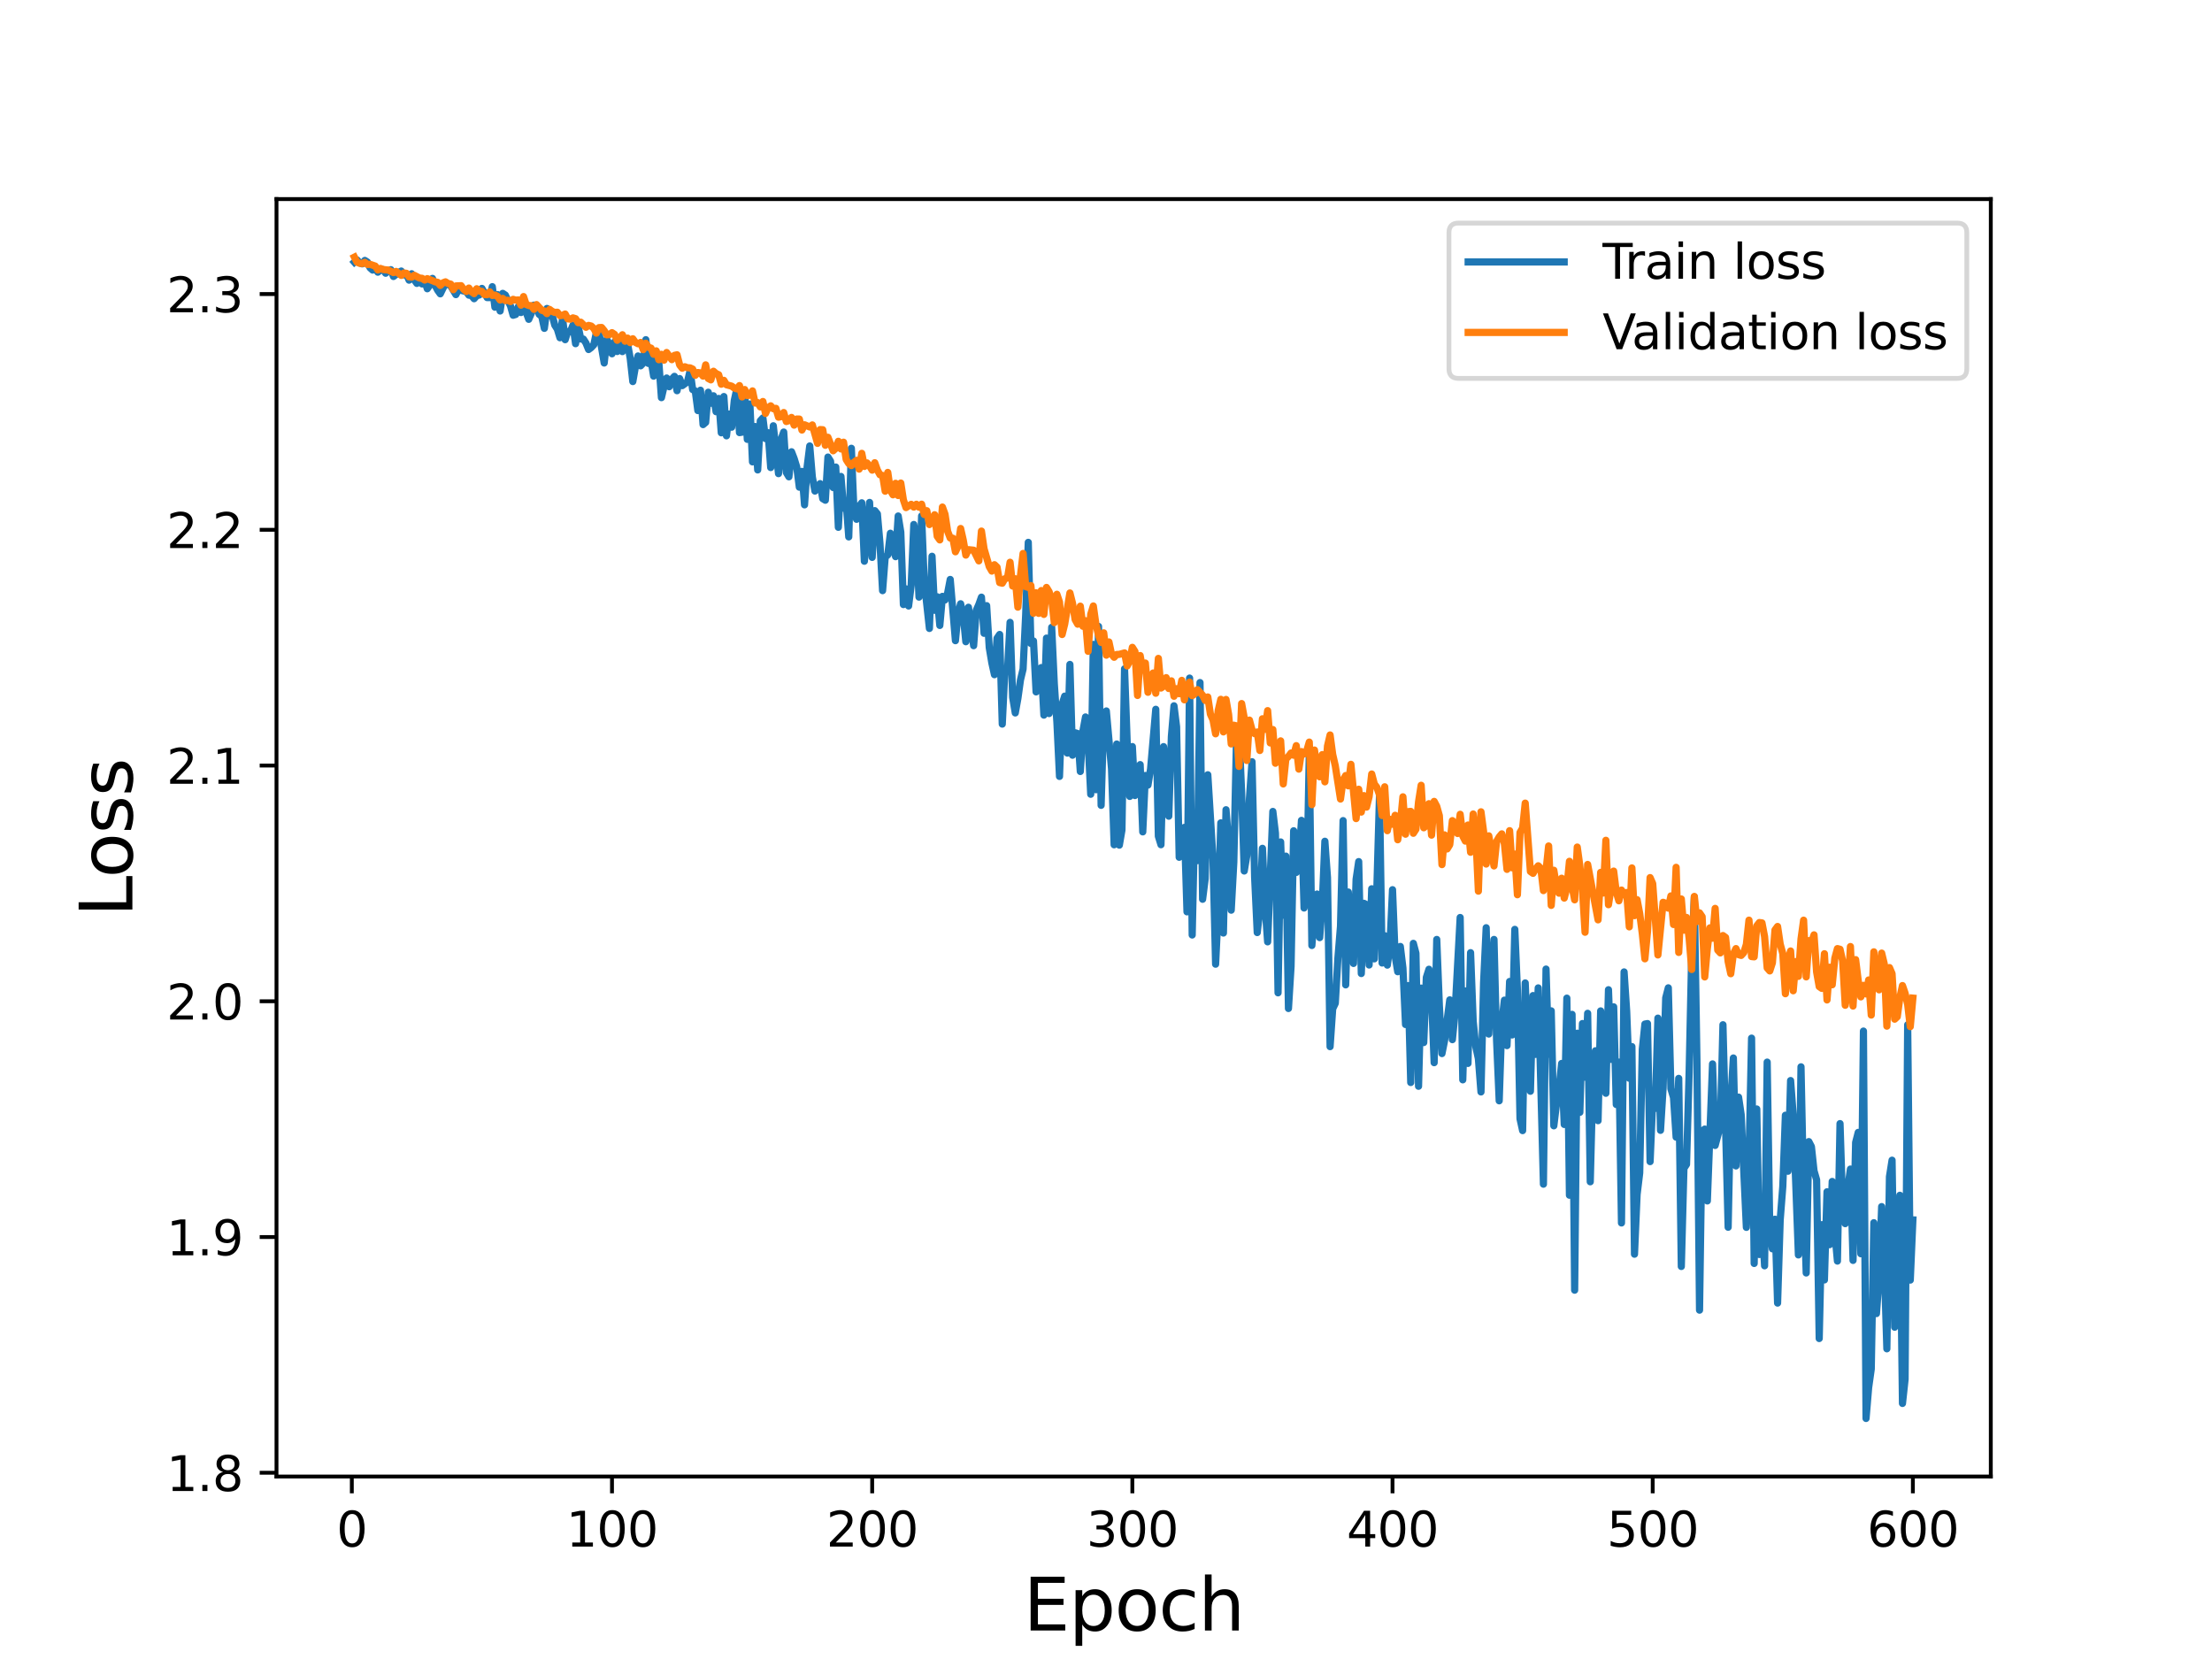<?xml version="1.0" encoding="utf-8" standalone="no"?>
<!DOCTYPE svg PUBLIC "-//W3C//DTD SVG 1.1//EN"
  "http://www.w3.org/Graphics/SVG/1.1/DTD/svg11.dtd">
<svg height="345.6pt" version="1.1" viewBox="0 0 460.8 345.6" width="460.8pt" xmlns="http://www.w3.org/2000/svg" xmlns:xlink="http://www.w3.org/1999/xlink">
 <defs>
  <style type="text/css">*{stroke-linecap:butt;stroke-linejoin:round;}</style>
 </defs>
 <g id="figure_1">
  <g id="patch_1">
   <path d="M 0 345.6 
L 460.8 345.6 
L 460.8 0 
L 0 0 
z
" style="fill:#ffffff;"/>
  </g>
  <g id="axes_1">
   <g id="patch_2">
    <path d="M 57.6 307.584 
L 414.72 307.584 
L 414.72 41.472 
L 57.6 41.472 
z
" style="fill:#ffffff;"/>
   </g>
   <g id="matplotlib.axis_1">
    <g id="xtick_1">
     <g id="line2d_1">
      <defs>
       <path d="M 0 0 
L 0 3.5 
" id="m290c3ba1b4" style="stroke:#000000;stroke-width:0.8;"/>
      </defs>
      <g>
       <use style="stroke:#000000;stroke-width:0.8;" x="73.291" xlink:href="#m290c3ba1b4" y="307.584"/>
      </g>
     </g>
     <g id="text_1">
      <!-- 0 -->
      <g transform="translate(70.109 322.182)scale(0.1 -0.1)">
       <defs>
        <path d="M 2034 4250 
Q 1547 4250 1301 3770 
Q 1056 3291 1056 2328 
Q 1056 1369 1301 889 
Q 1547 409 2034 409 
Q 2525 409 2770 889 
Q 3016 1369 3016 2328 
Q 3016 3291 2770 3770 
Q 2525 4250 2034 4250 
z
M 2034 4750 
Q 2819 4750 3233 4129 
Q 3647 3509 3647 2328 
Q 3647 1150 3233 529 
Q 2819 -91 2034 -91 
Q 1250 -91 836 529 
Q 422 1150 422 2328 
Q 422 3509 836 4129 
Q 1250 4750 2034 4750 
z
" id="DejaVuSans-30" transform="scale(0.016)"/>
       </defs>
       <use xlink:href="#DejaVuSans-30"/>
      </g>
     </g>
    </g>
    <g id="xtick_2">
     <g id="line2d_2">
      <g>
       <use style="stroke:#000000;stroke-width:0.8;" x="127.49" xlink:href="#m290c3ba1b4" y="307.584"/>
      </g>
     </g>
     <g id="text_2">
      <!-- 100 -->
      <g transform="translate(117.946 322.182)scale(0.1 -0.1)">
       <defs>
        <path d="M 794 531 
L 1825 531 
L 1825 4091 
L 703 3866 
L 703 4441 
L 1819 4666 
L 2450 4666 
L 2450 531 
L 3481 531 
L 3481 0 
L 794 0 
L 794 531 
z
" id="DejaVuSans-31" transform="scale(0.016)"/>
       </defs>
       <use xlink:href="#DejaVuSans-31"/>
       <use x="63.623" xlink:href="#DejaVuSans-30"/>
       <use x="127.246" xlink:href="#DejaVuSans-30"/>
      </g>
     </g>
    </g>
    <g id="xtick_3">
     <g id="line2d_3">
      <g>
       <use style="stroke:#000000;stroke-width:0.8;" x="181.69" xlink:href="#m290c3ba1b4" y="307.584"/>
      </g>
     </g>
     <g id="text_3">
      <!-- 200 -->
      <g transform="translate(172.146 322.182)scale(0.1 -0.1)">
       <defs>
        <path d="M 1228 531 
L 3431 531 
L 3431 0 
L 469 0 
L 469 531 
Q 828 903 1448 1529 
Q 2069 2156 2228 2338 
Q 2531 2678 2651 2914 
Q 2772 3150 2772 3378 
Q 2772 3750 2511 3984 
Q 2250 4219 1831 4219 
Q 1534 4219 1204 4116 
Q 875 4013 500 3803 
L 500 4441 
Q 881 4594 1212 4672 
Q 1544 4750 1819 4750 
Q 2544 4750 2975 4387 
Q 3406 4025 3406 3419 
Q 3406 3131 3298 2873 
Q 3191 2616 2906 2266 
Q 2828 2175 2409 1742 
Q 1991 1309 1228 531 
z
" id="DejaVuSans-32" transform="scale(0.016)"/>
       </defs>
       <use xlink:href="#DejaVuSans-32"/>
       <use x="63.623" xlink:href="#DejaVuSans-30"/>
       <use x="127.246" xlink:href="#DejaVuSans-30"/>
      </g>
     </g>
    </g>
    <g id="xtick_4">
     <g id="line2d_4">
      <g>
       <use style="stroke:#000000;stroke-width:0.8;" x="235.889" xlink:href="#m290c3ba1b4" y="307.584"/>
      </g>
     </g>
     <g id="text_4">
      <!-- 300 -->
      <g transform="translate(226.345 322.182)scale(0.1 -0.1)">
       <defs>
        <path d="M 2597 2516 
Q 3050 2419 3304 2112 
Q 3559 1806 3559 1356 
Q 3559 666 3084 287 
Q 2609 -91 1734 -91 
Q 1441 -91 1130 -33 
Q 819 25 488 141 
L 488 750 
Q 750 597 1062 519 
Q 1375 441 1716 441 
Q 2309 441 2620 675 
Q 2931 909 2931 1356 
Q 2931 1769 2642 2001 
Q 2353 2234 1838 2234 
L 1294 2234 
L 1294 2753 
L 1863 2753 
Q 2328 2753 2575 2939 
Q 2822 3125 2822 3475 
Q 2822 3834 2567 4026 
Q 2313 4219 1838 4219 
Q 1578 4219 1281 4162 
Q 984 4106 628 3988 
L 628 4550 
Q 988 4650 1302 4700 
Q 1616 4750 1894 4750 
Q 2613 4750 3031 4423 
Q 3450 4097 3450 3541 
Q 3450 3153 3228 2886 
Q 3006 2619 2597 2516 
z
" id="DejaVuSans-33" transform="scale(0.016)"/>
       </defs>
       <use xlink:href="#DejaVuSans-33"/>
       <use x="63.623" xlink:href="#DejaVuSans-30"/>
       <use x="127.246" xlink:href="#DejaVuSans-30"/>
      </g>
     </g>
    </g>
    <g id="xtick_5">
     <g id="line2d_5">
      <g>
       <use style="stroke:#000000;stroke-width:0.8;" x="290.088" xlink:href="#m290c3ba1b4" y="307.584"/>
      </g>
     </g>
     <g id="text_5">
      <!-- 400 -->
      <g transform="translate(280.545 322.182)scale(0.1 -0.1)">
       <defs>
        <path d="M 2419 4116 
L 825 1625 
L 2419 1625 
L 2419 4116 
z
M 2253 4666 
L 3047 4666 
L 3047 1625 
L 3713 1625 
L 3713 1100 
L 3047 1100 
L 3047 0 
L 2419 0 
L 2419 1100 
L 313 1100 
L 313 1709 
L 2253 4666 
z
" id="DejaVuSans-34" transform="scale(0.016)"/>
       </defs>
       <use xlink:href="#DejaVuSans-34"/>
       <use x="63.623" xlink:href="#DejaVuSans-30"/>
       <use x="127.246" xlink:href="#DejaVuSans-30"/>
      </g>
     </g>
    </g>
    <g id="xtick_6">
     <g id="line2d_6">
      <g>
       <use style="stroke:#000000;stroke-width:0.8;" x="344.288" xlink:href="#m290c3ba1b4" y="307.584"/>
      </g>
     </g>
     <g id="text_6">
      <!-- 500 -->
      <g transform="translate(334.744 322.182)scale(0.1 -0.1)">
       <defs>
        <path d="M 691 4666 
L 3169 4666 
L 3169 4134 
L 1269 4134 
L 1269 2991 
Q 1406 3038 1543 3061 
Q 1681 3084 1819 3084 
Q 2600 3084 3056 2656 
Q 3513 2228 3513 1497 
Q 3513 744 3044 326 
Q 2575 -91 1722 -91 
Q 1428 -91 1123 -41 
Q 819 9 494 109 
L 494 744 
Q 775 591 1075 516 
Q 1375 441 1709 441 
Q 2250 441 2565 725 
Q 2881 1009 2881 1497 
Q 2881 1984 2565 2268 
Q 2250 2553 1709 2553 
Q 1456 2553 1204 2497 
Q 953 2441 691 2322 
L 691 4666 
z
" id="DejaVuSans-35" transform="scale(0.016)"/>
       </defs>
       <use xlink:href="#DejaVuSans-35"/>
       <use x="63.623" xlink:href="#DejaVuSans-30"/>
       <use x="127.246" xlink:href="#DejaVuSans-30"/>
      </g>
     </g>
    </g>
    <g id="xtick_7">
     <g id="line2d_7">
      <g>
       <use style="stroke:#000000;stroke-width:0.8;" x="398.487" xlink:href="#m290c3ba1b4" y="307.584"/>
      </g>
     </g>
     <g id="text_7">
      <!-- 600 -->
      <g transform="translate(388.944 322.182)scale(0.1 -0.1)">
       <defs>
        <path d="M 2113 2584 
Q 1688 2584 1439 2293 
Q 1191 2003 1191 1497 
Q 1191 994 1439 701 
Q 1688 409 2113 409 
Q 2538 409 2786 701 
Q 3034 994 3034 1497 
Q 3034 2003 2786 2293 
Q 2538 2584 2113 2584 
z
M 3366 4563 
L 3366 3988 
Q 3128 4100 2886 4159 
Q 2644 4219 2406 4219 
Q 1781 4219 1451 3797 
Q 1122 3375 1075 2522 
Q 1259 2794 1537 2939 
Q 1816 3084 2150 3084 
Q 2853 3084 3261 2657 
Q 3669 2231 3669 1497 
Q 3669 778 3244 343 
Q 2819 -91 2113 -91 
Q 1303 -91 875 529 
Q 447 1150 447 2328 
Q 447 3434 972 4092 
Q 1497 4750 2381 4750 
Q 2619 4750 2861 4703 
Q 3103 4656 3366 4563 
z
" id="DejaVuSans-36" transform="scale(0.016)"/>
       </defs>
       <use xlink:href="#DejaVuSans-36"/>
       <use x="63.623" xlink:href="#DejaVuSans-30"/>
       <use x="127.246" xlink:href="#DejaVuSans-30"/>
      </g>
     </g>
    </g>
    <g id="text_8">
     <!-- Epoch -->
     <g transform="translate(213.194 339.66)scale(0.15 -0.15)">
      <defs>
       <path d="M 628 4666 
L 3578 4666 
L 3578 4134 
L 1259 4134 
L 1259 2753 
L 3481 2753 
L 3481 2222 
L 1259 2222 
L 1259 531 
L 3634 531 
L 3634 0 
L 628 0 
L 628 4666 
z
" id="DejaVuSans-45" transform="scale(0.016)"/>
       <path d="M 1159 525 
L 1159 -1331 
L 581 -1331 
L 581 3500 
L 1159 3500 
L 1159 2969 
Q 1341 3281 1617 3432 
Q 1894 3584 2278 3584 
Q 2916 3584 3314 3078 
Q 3713 2572 3713 1747 
Q 3713 922 3314 415 
Q 2916 -91 2278 -91 
Q 1894 -91 1617 61 
Q 1341 213 1159 525 
z
M 3116 1747 
Q 3116 2381 2855 2742 
Q 2594 3103 2138 3103 
Q 1681 3103 1420 2742 
Q 1159 2381 1159 1747 
Q 1159 1113 1420 752 
Q 1681 391 2138 391 
Q 2594 391 2855 752 
Q 3116 1113 3116 1747 
z
" id="DejaVuSans-70" transform="scale(0.016)"/>
       <path d="M 1959 3097 
Q 1497 3097 1228 2736 
Q 959 2375 959 1747 
Q 959 1119 1226 758 
Q 1494 397 1959 397 
Q 2419 397 2687 759 
Q 2956 1122 2956 1747 
Q 2956 2369 2687 2733 
Q 2419 3097 1959 3097 
z
M 1959 3584 
Q 2709 3584 3137 3096 
Q 3566 2609 3566 1747 
Q 3566 888 3137 398 
Q 2709 -91 1959 -91 
Q 1206 -91 779 398 
Q 353 888 353 1747 
Q 353 2609 779 3096 
Q 1206 3584 1959 3584 
z
" id="DejaVuSans-6f" transform="scale(0.016)"/>
       <path d="M 3122 3366 
L 3122 2828 
Q 2878 2963 2633 3030 
Q 2388 3097 2138 3097 
Q 1578 3097 1268 2742 
Q 959 2388 959 1747 
Q 959 1106 1268 751 
Q 1578 397 2138 397 
Q 2388 397 2633 464 
Q 2878 531 3122 666 
L 3122 134 
Q 2881 22 2623 -34 
Q 2366 -91 2075 -91 
Q 1284 -91 818 406 
Q 353 903 353 1747 
Q 353 2603 823 3093 
Q 1294 3584 2113 3584 
Q 2378 3584 2631 3529 
Q 2884 3475 3122 3366 
z
" id="DejaVuSans-63" transform="scale(0.016)"/>
       <path d="M 3513 2113 
L 3513 0 
L 2938 0 
L 2938 2094 
Q 2938 2591 2744 2837 
Q 2550 3084 2163 3084 
Q 1697 3084 1428 2787 
Q 1159 2491 1159 1978 
L 1159 0 
L 581 0 
L 581 4863 
L 1159 4863 
L 1159 2956 
Q 1366 3272 1645 3428 
Q 1925 3584 2291 3584 
Q 2894 3584 3203 3211 
Q 3513 2838 3513 2113 
z
" id="DejaVuSans-68" transform="scale(0.016)"/>
      </defs>
      <use xlink:href="#DejaVuSans-45"/>
      <use x="63.184" xlink:href="#DejaVuSans-70"/>
      <use x="126.66" xlink:href="#DejaVuSans-6f"/>
      <use x="187.842" xlink:href="#DejaVuSans-63"/>
      <use x="242.822" xlink:href="#DejaVuSans-68"/>
     </g>
    </g>
   </g>
   <g id="matplotlib.axis_2">
    <g id="ytick_1">
     <g id="line2d_8">
      <defs>
       <path d="M 0 0 
L -3.5 0 
" id="m2b54169b7e" style="stroke:#000000;stroke-width:0.8;"/>
      </defs>
      <g>
       <use style="stroke:#000000;stroke-width:0.8;" x="57.6" xlink:href="#m2b54169b7e" y="306.806"/>
      </g>
     </g>
     <g id="text_9">
      <!-- 1.8 -->
      <g transform="translate(34.697 310.605)scale(0.1 -0.1)">
       <defs>
        <path d="M 684 794 
L 1344 794 
L 1344 0 
L 684 0 
L 684 794 
z
" id="DejaVuSans-2e" transform="scale(0.016)"/>
        <path d="M 2034 2216 
Q 1584 2216 1326 1975 
Q 1069 1734 1069 1313 
Q 1069 891 1326 650 
Q 1584 409 2034 409 
Q 2484 409 2743 651 
Q 3003 894 3003 1313 
Q 3003 1734 2745 1975 
Q 2488 2216 2034 2216 
z
M 1403 2484 
Q 997 2584 770 2862 
Q 544 3141 544 3541 
Q 544 4100 942 4425 
Q 1341 4750 2034 4750 
Q 2731 4750 3128 4425 
Q 3525 4100 3525 3541 
Q 3525 3141 3298 2862 
Q 3072 2584 2669 2484 
Q 3125 2378 3379 2068 
Q 3634 1759 3634 1313 
Q 3634 634 3220 271 
Q 2806 -91 2034 -91 
Q 1263 -91 848 271 
Q 434 634 434 1313 
Q 434 1759 690 2068 
Q 947 2378 1403 2484 
z
M 1172 3481 
Q 1172 3119 1398 2916 
Q 1625 2713 2034 2713 
Q 2441 2713 2670 2916 
Q 2900 3119 2900 3481 
Q 2900 3844 2670 4047 
Q 2441 4250 2034 4250 
Q 1625 4250 1398 4047 
Q 1172 3844 1172 3481 
z
" id="DejaVuSans-38" transform="scale(0.016)"/>
       </defs>
       <use xlink:href="#DejaVuSans-31"/>
       <use x="63.623" xlink:href="#DejaVuSans-2e"/>
       <use x="95.41" xlink:href="#DejaVuSans-38"/>
      </g>
     </g>
    </g>
    <g id="ytick_2">
     <g id="line2d_9">
      <g>
       <use style="stroke:#000000;stroke-width:0.8;" x="57.6" xlink:href="#m2b54169b7e" y="257.696"/>
      </g>
     </g>
     <g id="text_10">
      <!-- 1.9 -->
      <g transform="translate(34.697 261.495)scale(0.1 -0.1)">
       <defs>
        <path d="M 703 97 
L 703 672 
Q 941 559 1184 500 
Q 1428 441 1663 441 
Q 2288 441 2617 861 
Q 2947 1281 2994 2138 
Q 2813 1869 2534 1725 
Q 2256 1581 1919 1581 
Q 1219 1581 811 2004 
Q 403 2428 403 3163 
Q 403 3881 828 4315 
Q 1253 4750 1959 4750 
Q 2769 4750 3195 4129 
Q 3622 3509 3622 2328 
Q 3622 1225 3098 567 
Q 2575 -91 1691 -91 
Q 1453 -91 1209 -44 
Q 966 3 703 97 
z
M 1959 2075 
Q 2384 2075 2632 2365 
Q 2881 2656 2881 3163 
Q 2881 3666 2632 3958 
Q 2384 4250 1959 4250 
Q 1534 4250 1286 3958 
Q 1038 3666 1038 3163 
Q 1038 2656 1286 2365 
Q 1534 2075 1959 2075 
z
" id="DejaVuSans-39" transform="scale(0.016)"/>
       </defs>
       <use xlink:href="#DejaVuSans-31"/>
       <use x="63.623" xlink:href="#DejaVuSans-2e"/>
       <use x="95.41" xlink:href="#DejaVuSans-39"/>
      </g>
     </g>
    </g>
    <g id="ytick_3">
     <g id="line2d_10">
      <g>
       <use style="stroke:#000000;stroke-width:0.8;" x="57.6" xlink:href="#m2b54169b7e" y="208.586"/>
      </g>
     </g>
     <g id="text_11">
      <!-- 2.0 -->
      <g transform="translate(34.697 212.385)scale(0.1 -0.1)">
       <use xlink:href="#DejaVuSans-32"/>
       <use x="63.623" xlink:href="#DejaVuSans-2e"/>
       <use x="95.41" xlink:href="#DejaVuSans-30"/>
      </g>
     </g>
    </g>
    <g id="ytick_4">
     <g id="line2d_11">
      <g>
       <use style="stroke:#000000;stroke-width:0.8;" x="57.6" xlink:href="#m2b54169b7e" y="159.476"/>
      </g>
     </g>
     <g id="text_12">
      <!-- 2.1 -->
      <g transform="translate(34.697 163.276)scale(0.1 -0.1)">
       <use xlink:href="#DejaVuSans-32"/>
       <use x="63.623" xlink:href="#DejaVuSans-2e"/>
       <use x="95.41" xlink:href="#DejaVuSans-31"/>
      </g>
     </g>
    </g>
    <g id="ytick_5">
     <g id="line2d_12">
      <g>
       <use style="stroke:#000000;stroke-width:0.8;" x="57.6" xlink:href="#m2b54169b7e" y="110.366"/>
      </g>
     </g>
     <g id="text_13">
      <!-- 2.2 -->
      <g transform="translate(34.697 114.166)scale(0.1 -0.1)">
       <use xlink:href="#DejaVuSans-32"/>
       <use x="63.623" xlink:href="#DejaVuSans-2e"/>
       <use x="95.41" xlink:href="#DejaVuSans-32"/>
      </g>
     </g>
    </g>
    <g id="ytick_6">
     <g id="line2d_13">
      <g>
       <use style="stroke:#000000;stroke-width:0.8;" x="57.6" xlink:href="#m2b54169b7e" y="61.256"/>
      </g>
     </g>
     <g id="text_14">
      <!-- 2.3 -->
      <g transform="translate(34.697 65.056)scale(0.1 -0.1)">
       <use xlink:href="#DejaVuSans-32"/>
       <use x="63.623" xlink:href="#DejaVuSans-2e"/>
       <use x="95.41" xlink:href="#DejaVuSans-33"/>
      </g>
     </g>
    </g>
    <g id="text_15">
     <!-- Loss -->
     <g transform="translate(27.577 190.979)rotate(-90)scale(0.15 -0.15)">
      <defs>
       <path d="M 628 4666 
L 1259 4666 
L 1259 531 
L 3531 531 
L 3531 0 
L 628 0 
L 628 4666 
z
" id="DejaVuSans-4c" transform="scale(0.016)"/>
       <path d="M 2834 3397 
L 2834 2853 
Q 2591 2978 2328 3040 
Q 2066 3103 1784 3103 
Q 1356 3103 1142 2972 
Q 928 2841 928 2578 
Q 928 2378 1081 2264 
Q 1234 2150 1697 2047 
L 1894 2003 
Q 2506 1872 2764 1633 
Q 3022 1394 3022 966 
Q 3022 478 2636 193 
Q 2250 -91 1575 -91 
Q 1294 -91 989 -36 
Q 684 19 347 128 
L 347 722 
Q 666 556 975 473 
Q 1284 391 1588 391 
Q 1994 391 2212 530 
Q 2431 669 2431 922 
Q 2431 1156 2273 1281 
Q 2116 1406 1581 1522 
L 1381 1569 
Q 847 1681 609 1914 
Q 372 2147 372 2553 
Q 372 3047 722 3315 
Q 1072 3584 1716 3584 
Q 2034 3584 2315 3537 
Q 2597 3491 2834 3397 
z
" id="DejaVuSans-73" transform="scale(0.016)"/>
      </defs>
      <use xlink:href="#DejaVuSans-4c"/>
      <use x="53.963" xlink:href="#DejaVuSans-6f"/>
      <use x="115.145" xlink:href="#DejaVuSans-73"/>
      <use x="167.244" xlink:href="#DejaVuSans-73"/>
     </g>
    </g>
   </g>
   <g id="line2d_14">
    <path clip-path="url(#p07c823b198)" d="M 73.833 54.618 
L 74.375 54.148 
L 74.917 54.777 
L 75.459 54.972 
L 76.001 54.252 
L 76.543 54.601 
L 77.085 55.783 
L 77.627 56.26 
L 78.169 55.811 
L 78.711 56.699 
L 79.253 56.226 
L 79.795 56.159 
L 80.337 56.917 
L 80.879 56.413 
L 81.421 56.183 
L 81.963 57.596 
L 83.047 56.761 
L 83.589 56.464 
L 84.131 57.263 
L 84.673 57.126 
L 85.215 58.361 
L 85.757 57.03 
L 86.299 58.269 
L 86.841 59.037 
L 87.383 58.356 
L 87.925 59.148 
L 88.467 58.46 
L 89.009 60.151 
L 89.551 59.385 
L 90.093 57.998 
L 90.635 59.45 
L 91.177 60.462 
L 91.719 61.211 
L 92.803 58.979 
L 93.887 59.542 
L 94.971 61.375 
L 95.512 60.34 
L 97.138 60.759 
L 97.68 61.489 
L 98.222 61.552 
L 98.764 62.225 
L 99.306 61.595 
L 99.848 61.453 
L 100.39 60.079 
L 101.474 61.993 
L 102.016 61.99 
L 102.558 59.722 
L 103.1 63.996 
L 103.642 61.367 
L 104.184 64.786 
L 104.726 61.111 
L 105.268 61.467 
L 106.352 63.745 
L 106.894 65.673 
L 107.436 65.509 
L 107.978 63.859 
L 108.52 65.106 
L 109.062 63.534 
L 110.146 66.519 
L 110.688 65.252 
L 111.23 63.559 
L 111.772 63.834 
L 112.314 65.478 
L 112.856 65.9 
L 113.398 68.402 
L 113.94 64.26 
L 114.482 65.751 
L 115.024 65.642 
L 115.566 67.727 
L 116.108 68.574 
L 116.65 70.36 
L 117.192 66.346 
L 117.734 70.764 
L 118.276 69.067 
L 118.818 69.101 
L 119.36 67.733 
L 119.902 71.597 
L 120.444 68.006 
L 120.986 70.616 
L 121.528 70.632 
L 122.07 71.474 
L 122.612 72.81 
L 123.154 72.406 
L 123.696 71.829 
L 124.238 69.271 
L 124.78 69.284 
L 125.864 75.618 
L 126.406 70.71 
L 126.948 71.691 
L 127.49 73.699 
L 128.032 71.238 
L 128.574 73.225 
L 129.116 70.648 
L 129.658 73.245 
L 130.2 72.015 
L 130.742 71.677 
L 131.284 74.625 
L 131.826 79.485 
L 132.368 76.403 
L 132.91 74.153 
L 133.452 76.208 
L 133.994 75.643 
L 134.536 70.765 
L 135.078 75.709 
L 135.62 75.032 
L 136.162 78.359 
L 136.704 74.108 
L 137.246 75.436 
L 137.788 82.838 
L 138.33 80.527 
L 138.872 78.748 
L 139.414 80.56 
L 139.956 78.996 
L 140.498 78.4 
L 141.04 81.392 
L 141.582 78.865 
L 142.124 80.332 
L 143.208 79.556 
L 143.75 77.27 
L 144.292 81.152 
L 144.834 81.44 
L 145.376 85.533 
L 145.918 81.29 
L 146.46 88.452 
L 147.002 87.991 
L 147.544 81.708 
L 148.086 84.003 
L 148.628 82.449 
L 149.17 85.763 
L 149.712 83.002 
L 150.254 90.16 
L 150.796 82.609 
L 151.338 90.788 
L 151.88 86.26 
L 152.422 88.991 
L 152.964 83.434 
L 153.506 80.955 
L 154.048 90.119 
L 154.59 90.027 
L 155.132 81.841 
L 155.674 91.525 
L 156.216 84.163 
L 156.758 96.214 
L 157.3 88.851 
L 157.842 97.894 
L 158.384 87.668 
L 158.926 87.075 
L 159.468 91.366 
L 160.01 90.141 
L 160.552 97.398 
L 161.094 88.698 
L 162.178 98.669 
L 162.72 91.516 
L 163.262 90.002 
L 163.804 98.427 
L 164.346 99.326 
L 164.888 94.111 
L 165.43 95.512 
L 165.972 97.282 
L 166.514 101.487 
L 167.056 98.2 
L 167.598 105.17 
L 168.14 97.249 
L 168.682 92.902 
L 169.224 99.367 
L 169.766 102.3 
L 170.308 101.382 
L 170.85 100.751 
L 171.392 103.879 
L 171.934 104.206 
L 172.476 95.215 
L 173.018 96.092 
L 173.56 101.564 
L 174.102 97.292 
L 174.644 109.849 
L 175.186 99.25 
L 175.728 105.863 
L 176.27 104.537 
L 176.812 111.844 
L 177.354 93.386 
L 177.896 106.437 
L 178.438 108.177 
L 178.98 105.453 
L 179.522 104.745 
L 180.064 116.916 
L 181.148 104.666 
L 181.69 116.114 
L 182.232 106.378 
L 182.774 107.047 
L 183.316 113.243 
L 183.858 123.041 
L 184.4 116.06 
L 184.942 115.591 
L 185.484 111.084 
L 186.026 114.073 
L 186.568 115.962 
L 187.11 107.492 
L 187.652 110.856 
L 188.194 125.942 
L 188.736 122.673 
L 189.277 126.235 
L 189.819 121.938 
L 190.361 109.258 
L 190.903 112.36 
L 191.445 124.388 
L 191.987 107.479 
L 192.529 121.043 
L 193.613 130.915 
L 194.155 115.882 
L 194.697 127.139 
L 195.239 124.319 
L 195.781 130.292 
L 196.323 124.235 
L 196.865 124.982 
L 197.407 123.54 
L 197.949 120.708 
L 199.033 133.464 
L 199.575 127.81 
L 200.117 125.775 
L 200.659 128.266 
L 201.201 133.679 
L 201.743 126.502 
L 202.827 134.508 
L 203.369 127.152 
L 203.911 125.917 
L 204.453 124.402 
L 204.995 131.925 
L 205.537 126.167 
L 206.079 134.916 
L 206.621 138.115 
L 207.163 140.549 
L 207.705 132.961 
L 208.247 132.172 
L 208.789 150.842 
L 209.331 139.611 
L 209.873 139.848 
L 210.415 129.649 
L 210.957 145.283 
L 211.499 148.517 
L 212.041 145.516 
L 212.583 141.652 
L 213.125 139.373 
L 213.667 128.115 
L 214.209 112.981 
L 214.751 134.044 
L 215.293 133.527 
L 215.835 144.133 
L 216.919 139.072 
L 217.461 148.971 
L 218.003 132.928 
L 218.545 148.647 
L 219.087 130.683 
L 219.629 142.42 
L 220.171 150.423 
L 220.713 161.744 
L 221.255 146.693 
L 221.797 145.014 
L 222.339 156.88 
L 222.881 138.412 
L 223.423 157.323 
L 223.965 152.649 
L 224.507 152.812 
L 225.049 160.713 
L 225.591 152.288 
L 226.133 149.357 
L 226.675 154.415 
L 227.217 165.458 
L 227.759 134.235 
L 228.301 164.513 
L 228.843 130.491 
L 229.385 167.766 
L 229.927 149.209 
L 230.469 148.107 
L 231.553 160.155 
L 232.095 175.982 
L 232.637 154.994 
L 233.179 176.059 
L 233.721 172.92 
L 234.263 139.324 
L 234.805 154.446 
L 235.347 165.909 
L 235.889 155.525 
L 236.431 165.725 
L 236.973 163.446 
L 237.515 159.283 
L 238.057 173.294 
L 238.599 161.547 
L 239.141 163.55 
L 239.683 160.209 
L 240.767 147.761 
L 241.309 174.206 
L 241.851 175.969 
L 242.393 155.536 
L 242.935 160.528 
L 243.477 170.027 
L 244.019 153.441 
L 244.561 147.033 
L 245.103 151.4 
L 245.645 178.587 
L 246.187 172.822 
L 246.729 172.362 
L 247.271 189.95 
L 247.813 141.26 
L 248.355 194.776 
L 248.897 170.022 
L 249.439 179.289 
L 249.981 142.191 
L 250.523 187.332 
L 251.065 183.04 
L 251.607 161.399 
L 252.691 178.951 
L 253.233 200.857 
L 253.775 189.493 
L 254.317 171.42 
L 254.859 194.366 
L 255.401 168.684 
L 255.943 175.541 
L 256.485 189.603 
L 257.027 179.59 
L 257.569 154.569 
L 258.111 152.54 
L 258.653 165.078 
L 259.195 181.443 
L 259.737 178.222 
L 260.279 166.345 
L 260.821 158.683 
L 261.363 182.769 
L 261.905 194.269 
L 262.447 189.543 
L 262.989 176.722 
L 263.531 188.715 
L 264.073 196.202 
L 265.157 169.039 
L 265.699 173.55 
L 266.241 206.822 
L 266.783 175.395 
L 267.325 190.646 
L 267.867 178.35 
L 268.409 210.086 
L 268.951 201.312 
L 269.493 173.067 
L 270.035 181.743 
L 270.577 179.446 
L 271.119 170.9 
L 271.661 189.152 
L 272.203 185.601 
L 272.745 157.19 
L 273.287 196.962 
L 273.829 190.137 
L 274.371 186.244 
L 274.913 195.322 
L 275.455 188.314 
L 275.997 175.25 
L 276.539 182.82 
L 277.081 218.034 
L 277.623 210.147 
L 278.165 209.002 
L 278.707 199.645 
L 279.249 192.989 
L 279.791 170.949 
L 280.333 205.165 
L 280.875 185.829 
L 281.959 200.701 
L 282.501 183.175 
L 283.043 179.485 
L 283.584 202.803 
L 284.126 188.175 
L 284.668 188.457 
L 285.21 201.027 
L 285.752 185.146 
L 286.294 199.75 
L 286.836 184.679 
L 287.378 165.645 
L 287.92 200.611 
L 288.462 194.922 
L 289.004 201.049 
L 289.546 196.938 
L 290.088 185.342 
L 290.63 199.148 
L 291.172 202.425 
L 291.714 197.166 
L 292.256 201.654 
L 292.798 213.426 
L 293.34 205.321 
L 293.882 225.505 
L 294.424 196.517 
L 294.966 198.58 
L 295.508 226.286 
L 296.05 205.839 
L 296.592 217.183 
L 297.134 203.605 
L 297.676 201.916 
L 298.218 207.755 
L 298.76 221.373 
L 299.302 195.704 
L 299.844 209.465 
L 300.386 219.475 
L 300.928 216.774 
L 302.012 208.289 
L 302.554 216.576 
L 303.096 211.135 
L 304.18 191.132 
L 304.722 224.946 
L 305.264 206.44 
L 305.806 221.527 
L 306.348 198.459 
L 306.89 212.711 
L 307.432 218.06 
L 307.974 220.533 
L 308.516 227.471 
L 309.058 204.721 
L 309.6 193.265 
L 310.142 215.411 
L 310.684 203.274 
L 311.226 195.704 
L 311.768 216.76 
L 312.31 229.317 
L 312.852 213.038 
L 313.394 208.349 
L 313.936 217.817 
L 314.478 204.462 
L 315.02 215.6 
L 315.562 193.606 
L 316.104 206.165 
L 316.646 233.05 
L 317.188 235.524 
L 317.73 204.764 
L 318.272 218.598 
L 318.814 227.326 
L 319.356 207.394 
L 319.898 219.647 
L 320.44 205.8 
L 321.524 246.683 
L 322.066 201.878 
L 322.608 219.612 
L 323.15 210.579 
L 323.692 234.527 
L 324.234 230.056 
L 324.776 226.699 
L 325.318 221.536 
L 325.86 234.244 
L 326.402 207.933 
L 326.944 248.984 
L 327.486 211.308 
L 328.028 268.765 
L 328.57 215.239 
L 329.112 231.717 
L 329.654 213.223 
L 330.196 224.397 
L 330.738 211.092 
L 331.28 246.185 
L 331.822 224.954 
L 332.364 218.89 
L 332.906 233.455 
L 333.448 210.592 
L 334.532 227.749 
L 335.074 206.181 
L 335.616 220.685 
L 336.158 209.745 
L 336.7 230.092 
L 337.242 221.249 
L 337.784 254.763 
L 338.326 202.471 
L 338.868 210.677 
L 339.41 224.62 
L 339.952 218.018 
L 340.494 261.271 
L 341.036 248.831 
L 341.578 244.342 
L 342.12 218.599 
L 342.662 213.336 
L 343.204 213.228 
L 343.746 241.983 
L 344.288 229.225 
L 344.83 230.904 
L 345.372 212.096 
L 345.914 235.468 
L 346.456 226.565 
L 346.998 207.88 
L 347.54 205.785 
L 348.082 226.817 
L 348.624 228.632 
L 349.166 236.886 
L 349.708 224.65 
L 350.25 263.831 
L 350.792 243.383 
L 351.334 242.558 
L 351.876 223.47 
L 352.418 198.417 
L 352.96 186.882 
L 353.502 220.939 
L 354.044 272.927 
L 354.586 235.616 
L 355.128 235.208 
L 355.67 250.177 
L 356.754 221.634 
L 357.296 238.617 
L 358.38 234.555 
L 358.922 213.473 
L 360.006 255.657 
L 360.548 229.4 
L 361.09 220.4 
L 361.632 242.885 
L 362.174 228.551 
L 362.716 232.187 
L 363.8 255.682 
L 364.342 241.808 
L 364.884 216.263 
L 365.426 263.199 
L 365.968 231.025 
L 366.51 261.337 
L 367.052 253.787 
L 367.594 263.69 
L 368.136 221.259 
L 368.678 256.263 
L 369.22 260.155 
L 369.762 253.984 
L 370.304 271.454 
L 370.846 254.127 
L 371.388 247.179 
L 371.93 232.327 
L 372.472 243.99 
L 373.014 225.099 
L 373.556 232.305 
L 374.64 261.424 
L 375.182 222.24 
L 375.724 248.42 
L 376.266 265.181 
L 376.808 237.816 
L 377.349 238.858 
L 377.891 243.894 
L 378.433 245.783 
L 378.975 278.838 
L 379.517 255.123 
L 380.059 266.634 
L 380.601 248.272 
L 381.143 259.287 
L 381.685 246.119 
L 382.227 256.795 
L 382.769 262.703 
L 383.311 234.067 
L 383.853 250.979 
L 384.395 254.908 
L 384.937 247.409 
L 385.479 243.541 
L 386.021 262.563 
L 386.563 237.994 
L 387.105 235.898 
L 387.647 261.177 
L 388.189 214.794 
L 388.731 295.488 
L 389.273 289.048 
L 389.815 285.199 
L 390.357 254.712 
L 390.899 273.644 
L 391.441 266.281 
L 391.983 251.36 
L 392.525 263.295 
L 393.067 280.976 
L 393.609 245.125 
L 394.151 241.691 
L 394.693 276.482 
L 395.235 264.464 
L 395.777 249.002 
L 396.319 292.359 
L 396.861 287.34 
L 397.403 213.478 
L 397.945 266.667 
L 398.487 254.128 
L 398.487 254.128 
" style="fill:none;stroke:#1f77b4;stroke-linecap:square;stroke-width:1.5;"/>
   </g>
   <g id="line2d_15">
    <path clip-path="url(#p07c823b198)" d="M 73.833 53.568 
L 74.375 54.619 
L 74.917 54.85 
L 75.459 54.904 
L 76.001 54.655 
L 76.543 55.086 
L 77.085 55.06 
L 78.169 55.426 
L 78.711 56.229 
L 79.253 55.919 
L 79.795 56.143 
L 80.879 56.255 
L 81.963 56.787 
L 82.505 56.545 
L 83.589 57.368 
L 84.131 56.872 
L 84.673 56.938 
L 85.215 57.685 
L 85.757 57.735 
L 86.299 57.348 
L 87.383 57.919 
L 87.925 57.976 
L 88.467 58.338 
L 89.009 58.047 
L 90.093 58.469 
L 90.635 58.706 
L 91.177 58.816 
L 91.719 59.459 
L 92.261 58.928 
L 92.803 58.714 
L 93.345 59.064 
L 93.887 59.184 
L 94.429 60.354 
L 94.971 59.566 
L 96.054 59.512 
L 96.596 60.281 
L 97.138 60.718 
L 97.68 60.007 
L 98.222 60.768 
L 98.764 61.166 
L 99.306 60.152 
L 99.848 60.624 
L 100.39 60.704 
L 100.932 61.368 
L 101.474 61.388 
L 102.016 60.797 
L 102.558 61.544 
L 103.1 61.467 
L 103.642 61.745 
L 104.184 62.487 
L 104.726 62.168 
L 105.268 62.608 
L 105.81 62.557 
L 106.352 62.817 
L 106.894 62.361 
L 107.436 62.525 
L 107.978 62.482 
L 108.52 63.571 
L 109.062 61.781 
L 109.604 63.423 
L 110.146 63.638 
L 110.688 63.676 
L 111.23 64.441 
L 111.772 63.455 
L 112.856 64.636 
L 113.398 64.78 
L 113.94 65.332 
L 114.482 64.453 
L 115.024 64.859 
L 115.566 65.088 
L 116.108 65.043 
L 116.65 65.759 
L 117.192 65.686 
L 117.734 65.417 
L 118.276 66.419 
L 118.818 66.488 
L 119.36 66.222 
L 119.902 66.383 
L 120.444 67.218 
L 120.986 67.118 
L 122.07 68.177 
L 122.612 67.785 
L 123.154 67.917 
L 123.696 68.401 
L 124.238 69.392 
L 124.78 68.248 
L 125.322 68.219 
L 125.864 68.881 
L 126.406 69.745 
L 126.948 69.705 
L 127.49 69.299 
L 128.032 69.663 
L 128.574 70.882 
L 129.116 70.39 
L 129.658 69.736 
L 130.2 71.08 
L 130.742 70.435 
L 131.284 71.375 
L 131.826 70.57 
L 132.368 71.327 
L 132.91 71.612 
L 133.452 71.336 
L 133.994 72.833 
L 134.536 71.505 
L 135.078 72.352 
L 135.62 72.516 
L 136.162 73.793 
L 136.704 73.09 
L 137.246 74.932 
L 137.788 73.808 
L 138.33 75.031 
L 138.872 73.434 
L 139.956 74.919 
L 140.498 74.029 
L 141.04 73.909 
L 141.582 76.016 
L 142.124 76.709 
L 142.666 76.399 
L 143.208 76.609 
L 143.75 76.632 
L 144.292 76.883 
L 144.834 78.182 
L 145.376 77.605 
L 145.918 77.682 
L 146.46 78.348 
L 147.002 76.01 
L 147.544 78.847 
L 148.086 79.133 
L 148.628 77.339 
L 149.17 77.814 
L 149.712 78.063 
L 150.254 80.038 
L 150.796 79.233 
L 151.338 80.153 
L 152.422 80.441 
L 152.964 80.843 
L 153.506 81.012 
L 154.048 80.326 
L 154.59 82.692 
L 155.132 81.143 
L 155.674 82.398 
L 156.216 82.326 
L 156.758 81.435 
L 157.3 83.957 
L 157.842 83.867 
L 158.384 84.766 
L 158.926 83.64 
L 159.468 86.132 
L 160.01 84.935 
L 160.552 84.541 
L 161.094 85.145 
L 161.636 85.067 
L 162.178 86.912 
L 162.72 86.798 
L 163.262 85.934 
L 163.804 87.809 
L 164.346 87.623 
L 164.888 86.959 
L 165.43 88.566 
L 165.972 87.291 
L 166.514 87.299 
L 167.056 89.585 
L 167.598 88.49 
L 168.682 88.946 
L 169.224 88.523 
L 170.308 92.362 
L 170.85 89.489 
L 171.392 89.521 
L 171.934 92.761 
L 172.476 91.093 
L 173.56 93.905 
L 174.102 93.404 
L 174.644 91.93 
L 175.186 93.522 
L 175.728 92.119 
L 176.27 95.721 
L 176.812 96.567 
L 177.354 96.985 
L 177.896 96.311 
L 178.438 95.889 
L 178.98 97.727 
L 179.522 94.438 
L 180.064 97.169 
L 180.606 96.432 
L 181.148 97.061 
L 181.69 97.936 
L 182.232 96.395 
L 182.774 97.927 
L 183.316 98.906 
L 183.858 99.049 
L 184.4 102.328 
L 184.942 98.413 
L 185.484 102.165 
L 186.026 103.074 
L 186.568 100.68 
L 187.11 103.227 
L 187.652 100.627 
L 188.194 104.142 
L 188.736 105.737 
L 189.819 105.058 
L 190.361 105.636 
L 190.903 105.044 
L 191.445 105.66 
L 191.987 105.032 
L 192.529 107.183 
L 193.071 106.391 
L 193.613 109.275 
L 194.155 108.678 
L 194.697 107.23 
L 195.239 111.725 
L 195.781 112.475 
L 196.323 105.63 
L 196.865 107.132 
L 197.407 110.674 
L 197.949 112.076 
L 198.491 112.114 
L 199.033 114.946 
L 199.575 113.809 
L 200.117 110.097 
L 200.659 112.491 
L 201.201 115.637 
L 201.743 114.503 
L 202.827 114.617 
L 203.911 116.839 
L 204.453 110.634 
L 204.995 114.308 
L 206.079 118.033 
L 206.621 118.97 
L 207.163 117.641 
L 207.705 118.156 
L 208.247 121.361 
L 208.789 121.492 
L 209.331 120.555 
L 209.873 120.413 
L 210.415 117.13 
L 210.957 122.084 
L 211.499 120.563 
L 212.041 126.481 
L 212.583 119.919 
L 213.125 115.297 
L 213.667 122.201 
L 214.209 122.367 
L 214.751 121.982 
L 215.293 127.755 
L 215.835 123.479 
L 216.377 127.777 
L 216.919 123.028 
L 217.461 127.991 
L 218.003 122.376 
L 218.545 123.27 
L 219.087 124.866 
L 219.629 129.708 
L 220.171 123.798 
L 220.713 125.421 
L 221.255 132.18 
L 221.797 130.006 
L 222.881 123.523 
L 223.423 125.665 
L 223.965 129.069 
L 224.507 130.029 
L 225.049 126.276 
L 225.591 130.461 
L 226.133 129.303 
L 226.675 135.68 
L 227.217 127.973 
L 227.759 126.236 
L 228.301 130.086 
L 228.843 132.345 
L 229.385 133.828 
L 229.927 131.831 
L 230.469 136.483 
L 231.011 133.732 
L 231.553 136.257 
L 232.095 136.92 
L 232.637 136.339 
L 233.179 136.315 
L 234.263 136.012 
L 234.805 138.733 
L 235.347 137.687 
L 235.889 134.854 
L 236.431 135.717 
L 236.973 144.874 
L 237.515 136.561 
L 238.057 139.597 
L 238.599 138.127 
L 239.141 144.217 
L 239.683 140.983 
L 240.225 140.198 
L 240.767 144.415 
L 241.309 137.157 
L 241.851 143.333 
L 242.393 142.967 
L 242.935 141.165 
L 243.477 143.435 
L 244.019 141.832 
L 244.561 145.045 
L 245.103 143.474 
L 245.645 144.517 
L 246.187 141.732 
L 246.729 145.79 
L 247.271 142.799 
L 247.813 142.1 
L 248.355 144.924 
L 248.897 144.562 
L 249.439 143.669 
L 250.523 144.821 
L 251.065 145.907 
L 251.607 145.193 
L 252.149 148.763 
L 252.691 149.967 
L 253.233 152.867 
L 253.775 148 
L 254.317 145.682 
L 254.859 152.467 
L 255.401 145.712 
L 255.943 148.832 
L 256.485 154.973 
L 257.027 151.075 
L 257.569 151.209 
L 258.111 159.66 
L 258.653 146.564 
L 259.195 149.535 
L 259.737 158.425 
L 260.279 150.012 
L 260.821 152.048 
L 261.363 152.835 
L 261.905 152.489 
L 262.447 156.339 
L 262.989 149.732 
L 263.531 151.938 
L 264.073 148.037 
L 264.615 154.766 
L 265.157 151.973 
L 265.699 159 
L 266.241 157.163 
L 266.783 154.339 
L 267.325 163.307 
L 267.867 158.125 
L 268.409 157.588 
L 268.951 156.868 
L 269.493 157.327 
L 270.035 155.335 
L 270.577 160.221 
L 271.119 156.57 
L 271.661 157.069 
L 272.203 156.459 
L 272.745 154.592 
L 273.287 167.626 
L 273.829 156.25 
L 274.371 160.135 
L 274.913 161.824 
L 275.455 157.198 
L 275.997 162.869 
L 276.539 155.417 
L 277.081 153.107 
L 277.623 157.161 
L 278.165 159.53 
L 279.249 166.456 
L 279.791 162.499 
L 280.333 161.558 
L 280.875 163.708 
L 281.417 159.223 
L 282.501 170.528 
L 283.043 164.415 
L 283.584 169.17 
L 284.126 165.742 
L 284.668 168.135 
L 285.21 165.966 
L 285.752 161.242 
L 286.294 163.314 
L 286.836 164.038 
L 287.378 165.589 
L 287.92 169.883 
L 288.462 163.903 
L 289.004 173.049 
L 289.546 170.681 
L 290.088 171.706 
L 290.63 169.843 
L 291.172 174.938 
L 291.714 171.614 
L 292.256 165.99 
L 292.798 173.779 
L 293.34 169.083 
L 293.882 169.025 
L 294.424 173.588 
L 294.966 172.744 
L 295.508 167.031 
L 296.05 163.59 
L 296.592 172.438 
L 297.134 171.97 
L 297.676 167.422 
L 298.218 173.974 
L 298.76 166.946 
L 299.302 167.975 
L 299.844 169.925 
L 300.386 180.113 
L 300.928 173.918 
L 301.47 176.849 
L 302.012 175.965 
L 302.554 170.952 
L 303.096 171.534 
L 303.638 173.631 
L 304.18 169.634 
L 304.722 174.17 
L 305.264 175.218 
L 305.806 171.864 
L 306.348 177.541 
L 306.89 169.572 
L 307.432 173.907 
L 307.974 185.644 
L 308.516 169.112 
L 309.058 173.21 
L 309.6 179.995 
L 310.142 174.118 
L 311.226 180.387 
L 311.768 175.281 
L 312.31 174.353 
L 312.852 173.706 
L 313.394 175.771 
L 313.936 181.104 
L 314.478 173.043 
L 315.02 180.784 
L 315.562 177.911 
L 316.104 186.392 
L 316.646 173.429 
L 317.188 172.505 
L 317.73 167.304 
L 318.814 181.547 
L 319.356 181.931 
L 319.898 181.018 
L 320.44 180.357 
L 320.982 180.893 
L 321.524 185.53 
L 322.066 181.333 
L 322.608 176.234 
L 323.15 188.608 
L 323.692 181.289 
L 324.234 184.674 
L 324.776 186.068 
L 325.318 182.949 
L 325.86 187.088 
L 326.402 184.952 
L 326.944 179.427 
L 327.486 184.614 
L 328.028 187.451 
L 328.57 176.458 
L 329.112 180.399 
L 329.654 185.35 
L 330.196 194.204 
L 330.738 180.083 
L 332.906 191.621 
L 333.448 181.736 
L 333.99 186.031 
L 334.532 175.047 
L 335.074 188.467 
L 336.158 181.465 
L 336.7 185.825 
L 337.242 187.655 
L 337.784 185.417 
L 338.326 186.394 
L 338.868 185.928 
L 339.41 193.084 
L 339.952 180.805 
L 340.494 190.748 
L 341.036 187.425 
L 341.578 190.291 
L 342.12 194.488 
L 342.662 199.739 
L 343.204 194.028 
L 343.746 182.822 
L 344.288 184.068 
L 345.372 198.935 
L 346.456 187.963 
L 346.998 188.18 
L 347.54 189.186 
L 348.082 186.636 
L 348.624 192.59 
L 349.166 180.681 
L 349.708 198.409 
L 350.25 187.272 
L 350.792 193.767 
L 351.334 191.118 
L 351.876 195.459 
L 352.418 201.956 
L 352.96 186.741 
L 353.502 191.974 
L 354.044 190.165 
L 354.586 190.964 
L 355.128 203.512 
L 355.67 197.599 
L 356.212 193.288 
L 356.754 195.445 
L 357.296 189.237 
L 357.838 197.923 
L 358.38 198.51 
L 358.922 194.891 
L 359.464 195.287 
L 360.006 200.319 
L 360.548 202.844 
L 361.09 198.722 
L 361.632 197.608 
L 362.174 198.868 
L 362.716 199.033 
L 363.258 198.453 
L 363.8 196.738 
L 364.342 191.684 
L 364.884 199.269 
L 365.426 199.326 
L 365.968 192.882 
L 366.51 192.184 
L 367.052 192.256 
L 367.594 195.1 
L 368.136 201.638 
L 368.678 202.26 
L 369.22 200.581 
L 369.762 193.737 
L 370.304 193.001 
L 370.846 196.666 
L 371.388 198.655 
L 371.93 207.011 
L 372.472 200.054 
L 373.014 198.108 
L 373.556 206.394 
L 374.098 200.319 
L 374.64 203.389 
L 375.182 195.624 
L 375.724 191.693 
L 376.266 203.501 
L 376.808 195.947 
L 377.349 196.366 
L 377.891 194.748 
L 378.433 202.478 
L 378.975 205.524 
L 379.517 205.899 
L 380.059 198.681 
L 380.601 208.304 
L 381.143 201.488 
L 381.685 205.146 
L 382.227 199.62 
L 382.769 197.613 
L 383.311 197.752 
L 383.853 200.164 
L 384.395 209.413 
L 384.937 206.289 
L 385.479 197.183 
L 386.021 209.58 
L 386.563 199.909 
L 387.105 204.322 
L 387.647 207.667 
L 388.189 205.266 
L 388.731 207.055 
L 389.273 204.146 
L 389.815 211.459 
L 390.357 198.284 
L 390.899 203.805 
L 391.441 206.201 
L 391.983 198.549 
L 392.525 200.795 
L 393.067 213.766 
L 393.609 201.566 
L 394.151 202.833 
L 394.693 212.311 
L 395.235 211.804 
L 395.777 207.822 
L 396.319 205.314 
L 396.861 206.898 
L 397.403 209.23 
L 397.945 213.867 
L 398.487 207.925 
L 398.487 207.925 
" style="fill:none;stroke:#ff7f0e;stroke-linecap:square;stroke-width:1.5;"/>
   </g>
   <g id="patch_3">
    <path d="M 57.6 307.584 
L 57.6 41.472 
" style="fill:none;stroke:#000000;stroke-linecap:square;stroke-linejoin:miter;stroke-width:0.8;"/>
   </g>
   <g id="patch_4">
    <path d="M 414.72 307.584 
L 414.72 41.472 
" style="fill:none;stroke:#000000;stroke-linecap:square;stroke-linejoin:miter;stroke-width:0.8;"/>
   </g>
   <g id="patch_5">
    <path d="M 57.6 307.584 
L 414.72 307.584 
" style="fill:none;stroke:#000000;stroke-linecap:square;stroke-linejoin:miter;stroke-width:0.8;"/>
   </g>
   <g id="patch_6">
    <path d="M 57.6 41.472 
L 414.72 41.472 
" style="fill:none;stroke:#000000;stroke-linecap:square;stroke-linejoin:miter;stroke-width:0.8;"/>
   </g>
   <g id="legend_1">
    <g id="patch_7">
     <path d="M 303.845 78.828 
L 407.72 78.828 
Q 409.72 78.828 409.72 76.828 
L 409.72 48.472 
Q 409.72 46.472 407.72 46.472 
L 303.845 46.472 
Q 301.845 46.472 301.845 48.472 
L 301.845 76.828 
Q 301.845 78.828 303.845 78.828 
z
" style="fill:#ffffff;opacity:0.8;stroke:#cccccc;stroke-linejoin:miter;"/>
    </g>
    <g id="line2d_16">
     <path d="M 305.845 54.57 
L 325.845 54.57 
" style="fill:none;stroke:#1f77b4;stroke-linecap:square;stroke-width:1.5;"/>
    </g>
    <g id="line2d_17"/>
    <g id="text_16">
     <!-- Train loss -->
     <g transform="translate(333.845 58.07)scale(0.1 -0.1)">
      <defs>
       <path d="M -19 4666 
L 3928 4666 
L 3928 4134 
L 2272 4134 
L 2272 0 
L 1638 0 
L 1638 4134 
L -19 4134 
L -19 4666 
z
" id="DejaVuSans-54" transform="scale(0.016)"/>
       <path d="M 2631 2963 
Q 2534 3019 2420 3045 
Q 2306 3072 2169 3072 
Q 1681 3072 1420 2755 
Q 1159 2438 1159 1844 
L 1159 0 
L 581 0 
L 581 3500 
L 1159 3500 
L 1159 2956 
Q 1341 3275 1631 3429 
Q 1922 3584 2338 3584 
Q 2397 3584 2469 3576 
Q 2541 3569 2628 3553 
L 2631 2963 
z
" id="DejaVuSans-72" transform="scale(0.016)"/>
       <path d="M 2194 1759 
Q 1497 1759 1228 1600 
Q 959 1441 959 1056 
Q 959 750 1161 570 
Q 1363 391 1709 391 
Q 2188 391 2477 730 
Q 2766 1069 2766 1631 
L 2766 1759 
L 2194 1759 
z
M 3341 1997 
L 3341 0 
L 2766 0 
L 2766 531 
Q 2569 213 2275 61 
Q 1981 -91 1556 -91 
Q 1019 -91 701 211 
Q 384 513 384 1019 
Q 384 1609 779 1909 
Q 1175 2209 1959 2209 
L 2766 2209 
L 2766 2266 
Q 2766 2663 2505 2880 
Q 2244 3097 1772 3097 
Q 1472 3097 1187 3025 
Q 903 2953 641 2809 
L 641 3341 
Q 956 3463 1253 3523 
Q 1550 3584 1831 3584 
Q 2591 3584 2966 3190 
Q 3341 2797 3341 1997 
z
" id="DejaVuSans-61" transform="scale(0.016)"/>
       <path d="M 603 3500 
L 1178 3500 
L 1178 0 
L 603 0 
L 603 3500 
z
M 603 4863 
L 1178 4863 
L 1178 4134 
L 603 4134 
L 603 4863 
z
" id="DejaVuSans-69" transform="scale(0.016)"/>
       <path d="M 3513 2113 
L 3513 0 
L 2938 0 
L 2938 2094 
Q 2938 2591 2744 2837 
Q 2550 3084 2163 3084 
Q 1697 3084 1428 2787 
Q 1159 2491 1159 1978 
L 1159 0 
L 581 0 
L 581 3500 
L 1159 3500 
L 1159 2956 
Q 1366 3272 1645 3428 
Q 1925 3584 2291 3584 
Q 2894 3584 3203 3211 
Q 3513 2838 3513 2113 
z
" id="DejaVuSans-6e" transform="scale(0.016)"/>
       <path id="DejaVuSans-20" transform="scale(0.016)"/>
       <path d="M 603 4863 
L 1178 4863 
L 1178 0 
L 603 0 
L 603 4863 
z
" id="DejaVuSans-6c" transform="scale(0.016)"/>
      </defs>
      <use xlink:href="#DejaVuSans-54"/>
      <use x="46.334" xlink:href="#DejaVuSans-72"/>
      <use x="87.447" xlink:href="#DejaVuSans-61"/>
      <use x="148.727" xlink:href="#DejaVuSans-69"/>
      <use x="176.51" xlink:href="#DejaVuSans-6e"/>
      <use x="239.889" xlink:href="#DejaVuSans-20"/>
      <use x="271.676" xlink:href="#DejaVuSans-6c"/>
      <use x="299.459" xlink:href="#DejaVuSans-6f"/>
      <use x="360.641" xlink:href="#DejaVuSans-73"/>
      <use x="412.74" xlink:href="#DejaVuSans-73"/>
     </g>
    </g>
    <g id="line2d_18">
     <path d="M 305.845 69.249 
L 325.845 69.249 
" style="fill:none;stroke:#ff7f0e;stroke-linecap:square;stroke-width:1.5;"/>
    </g>
    <g id="line2d_19"/>
    <g id="text_17">
     <!-- Validation loss -->
     <g transform="translate(333.845 72.749)scale(0.1 -0.1)">
      <defs>
       <path d="M 1831 0 
L 50 4666 
L 709 4666 
L 2188 738 
L 3669 4666 
L 4325 4666 
L 2547 0 
L 1831 0 
z
" id="DejaVuSans-56" transform="scale(0.016)"/>
       <path d="M 2906 2969 
L 2906 4863 
L 3481 4863 
L 3481 0 
L 2906 0 
L 2906 525 
Q 2725 213 2448 61 
Q 2172 -91 1784 -91 
Q 1150 -91 751 415 
Q 353 922 353 1747 
Q 353 2572 751 3078 
Q 1150 3584 1784 3584 
Q 2172 3584 2448 3432 
Q 2725 3281 2906 2969 
z
M 947 1747 
Q 947 1113 1208 752 
Q 1469 391 1925 391 
Q 2381 391 2643 752 
Q 2906 1113 2906 1747 
Q 2906 2381 2643 2742 
Q 2381 3103 1925 3103 
Q 1469 3103 1208 2742 
Q 947 2381 947 1747 
z
" id="DejaVuSans-64" transform="scale(0.016)"/>
       <path d="M 1172 4494 
L 1172 3500 
L 2356 3500 
L 2356 3053 
L 1172 3053 
L 1172 1153 
Q 1172 725 1289 603 
Q 1406 481 1766 481 
L 2356 481 
L 2356 0 
L 1766 0 
Q 1100 0 847 248 
Q 594 497 594 1153 
L 594 3053 
L 172 3053 
L 172 3500 
L 594 3500 
L 594 4494 
L 1172 4494 
z
" id="DejaVuSans-74" transform="scale(0.016)"/>
      </defs>
      <use xlink:href="#DejaVuSans-56"/>
      <use x="60.658" xlink:href="#DejaVuSans-61"/>
      <use x="121.938" xlink:href="#DejaVuSans-6c"/>
      <use x="149.721" xlink:href="#DejaVuSans-69"/>
      <use x="177.504" xlink:href="#DejaVuSans-64"/>
      <use x="240.98" xlink:href="#DejaVuSans-61"/>
      <use x="302.26" xlink:href="#DejaVuSans-74"/>
      <use x="341.469" xlink:href="#DejaVuSans-69"/>
      <use x="369.252" xlink:href="#DejaVuSans-6f"/>
      <use x="430.434" xlink:href="#DejaVuSans-6e"/>
      <use x="493.812" xlink:href="#DejaVuSans-20"/>
      <use x="525.6" xlink:href="#DejaVuSans-6c"/>
      <use x="553.383" xlink:href="#DejaVuSans-6f"/>
      <use x="614.564" xlink:href="#DejaVuSans-73"/>
      <use x="666.664" xlink:href="#DejaVuSans-73"/>
     </g>
    </g>
   </g>
  </g>
 </g>
 <defs>
  <clipPath id="p07c823b198">
   <rect height="266.112" width="357.12" x="57.6" y="41.472"/>
  </clipPath>
 </defs>
</svg>
